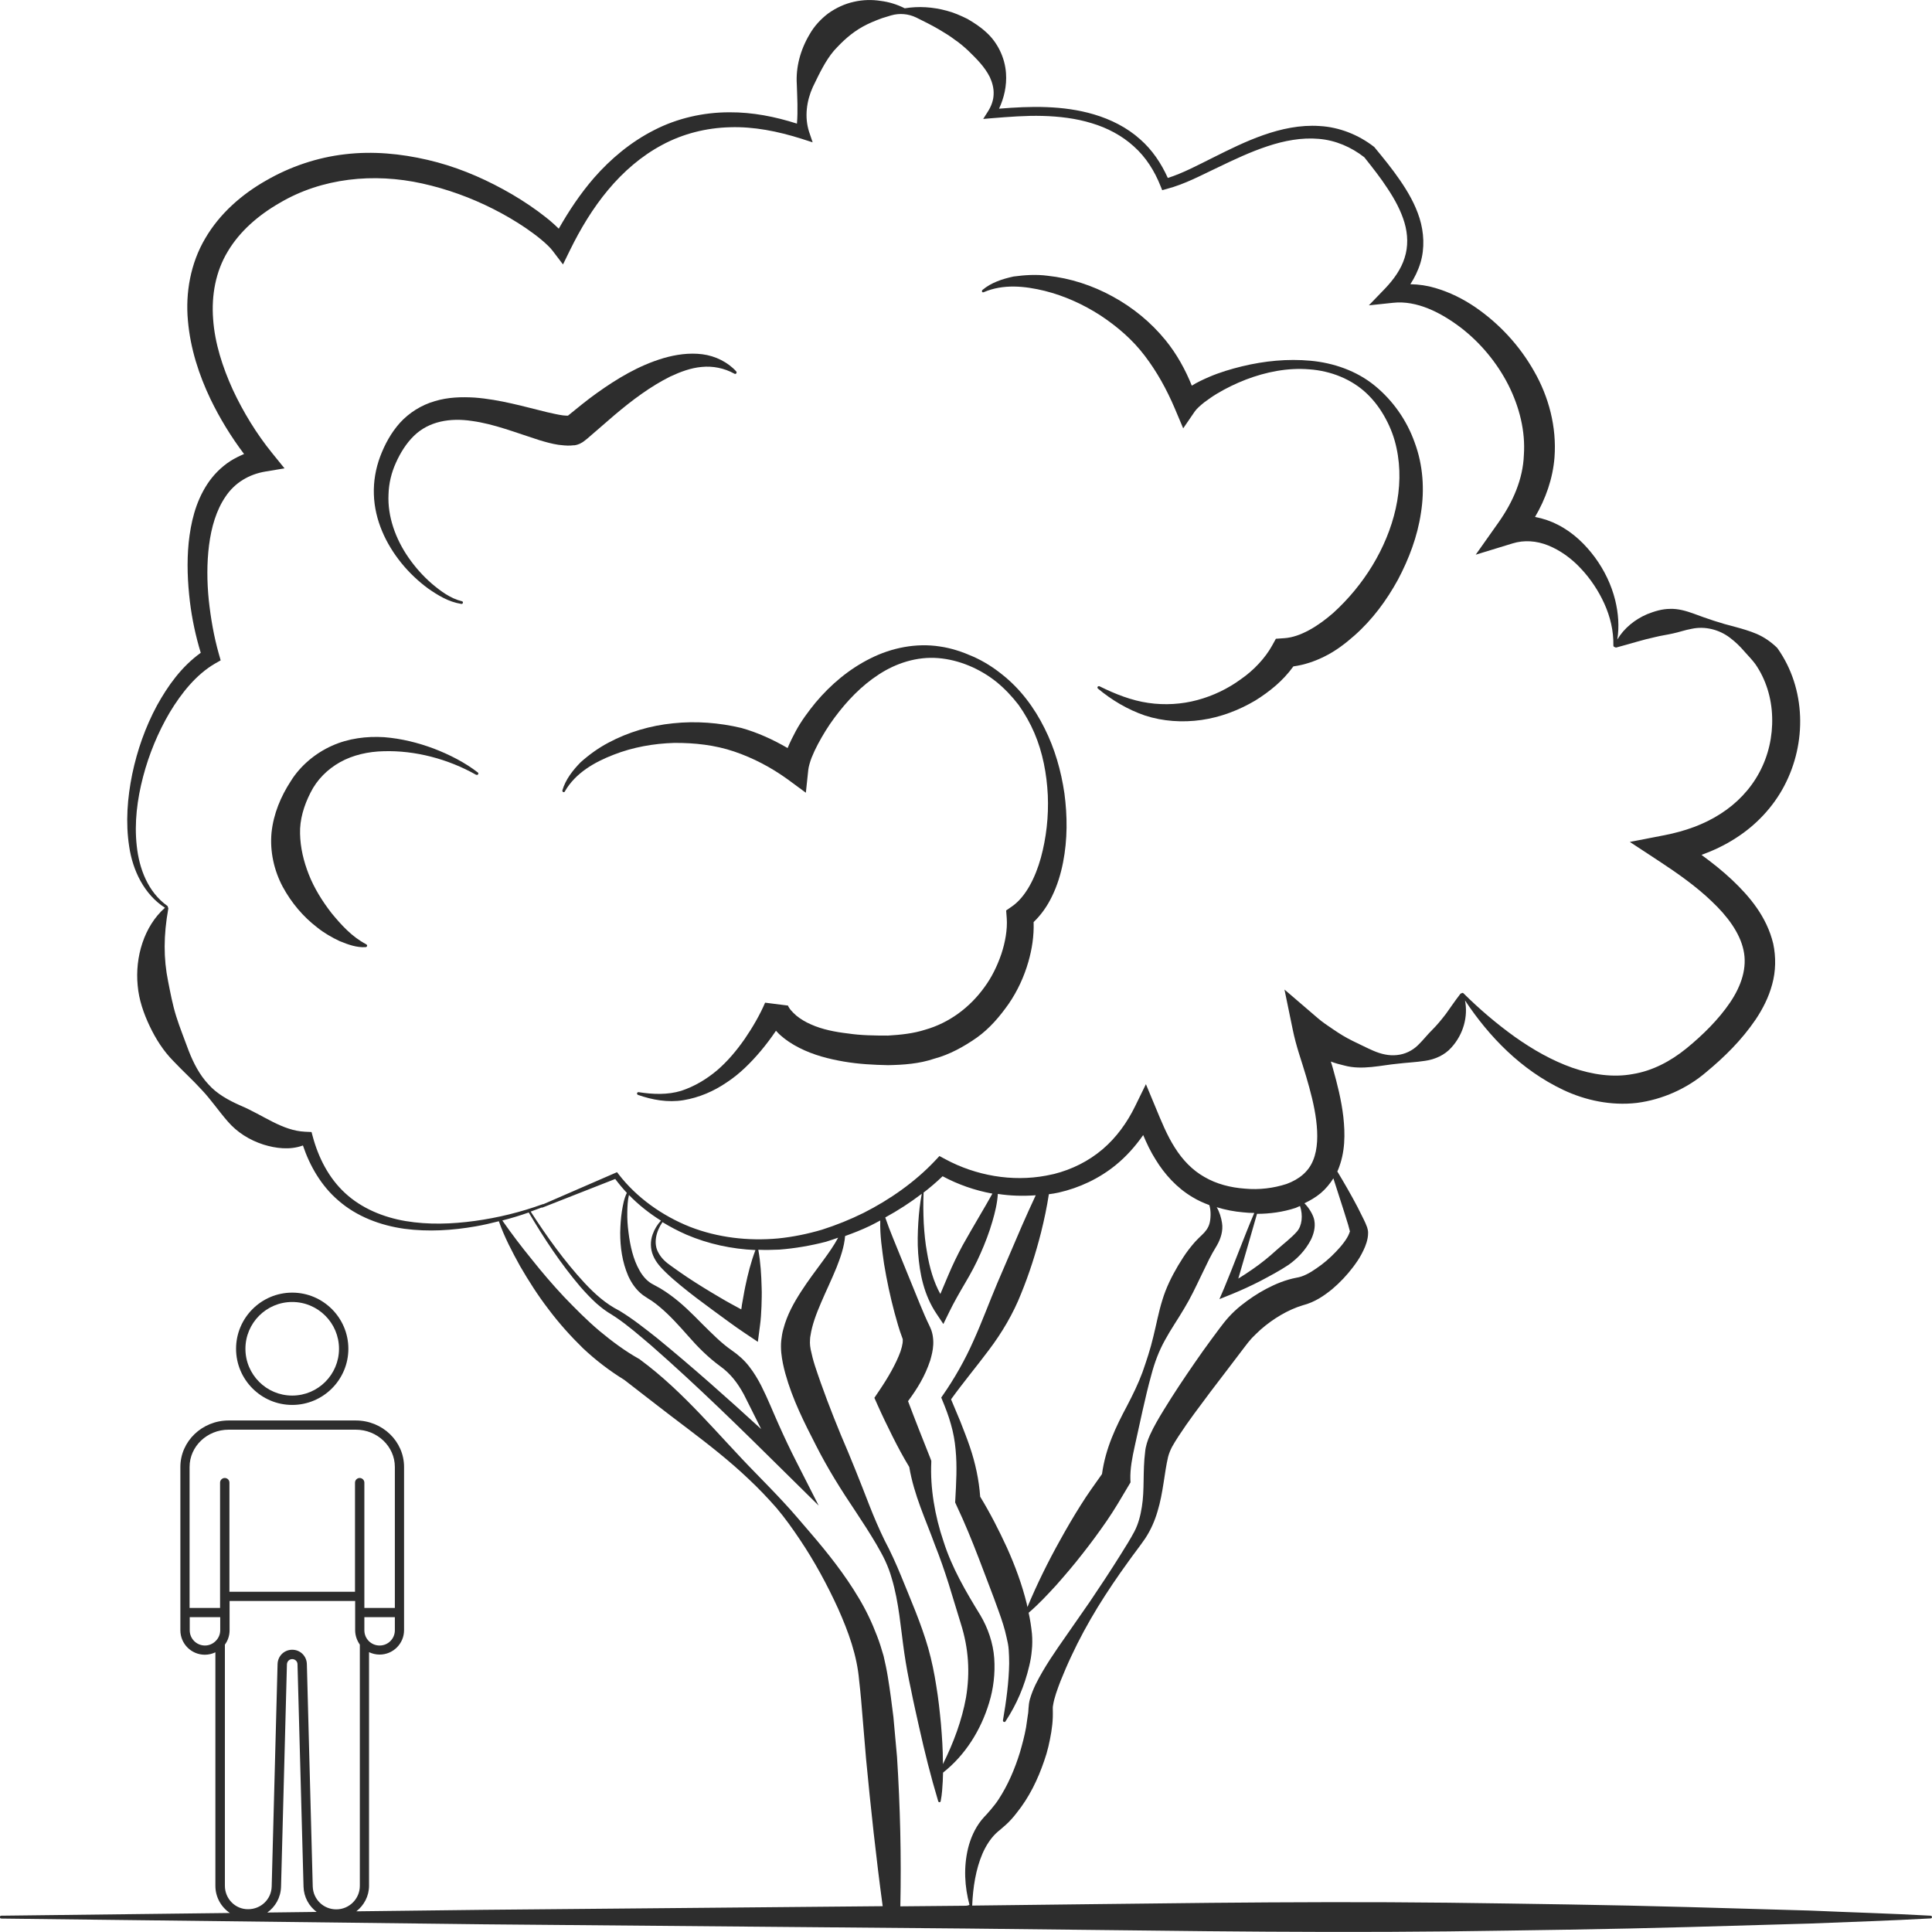 <?xml version="1.0" encoding="utf-8"?>
<!-- Generator: Adobe Illustrator 24.1.2, SVG Export Plug-In . SVG Version: 6.00 Build 0)  -->
<svg version="1.1" id="Layer_1" xmlns="http://www.w3.org/2000/svg" xmlns:xlink="http://www.w3.org/1999/xlink" x="0px" y="0px"
	 viewBox="0 0 128 128" style="enable-background:new 0 0 128 128;" xml:space="preserve">
<style type="text/css">
	.st0{fill:#2D2D2D;}
</style>
<g>
	<path class="st0" d="M23.08,89.36c0-2.05-1.67-3.72-3.72-3.72c-2.05,0-3.72,1.67-3.72,3.72s1.67,3.72,3.72,3.72
		C21.41,93.08,23.08,91.41,23.08,89.36z M16.26,89.36c0-1.71,1.39-3.1,3.1-3.1c1.71,0,3.1,1.39,3.1,3.1s-1.39,3.1-3.1,3.1
		C17.65,92.46,16.26,91.07,16.26,89.36z"/>
	<path class="st0" d="M127.91,126.92c-2.66-0.15-5.33-0.22-7.99-0.34l-7.99-0.23c-5.33-0.15-10.65-0.22-15.98-0.29
		c-10.51-0.12-21.03,0.08-31.54,0.19c0.05-1.21,0.24-2.41,0.68-3.44c0.23-0.52,0.52-0.98,0.89-1.34c0.09-0.09,0.19-0.17,0.29-0.25
		l0.39-0.34c0.25-0.23,0.48-0.49,0.68-0.75c0.85-1.05,1.42-2.24,1.84-3.47c0.22-0.61,0.36-1.25,0.47-1.9
		c0.05-0.32,0.09-0.65,0.1-0.99c0.01-0.17,0-0.34,0-0.51l0-0.14c0-0.04,0.01-0.1,0.02-0.15c0.07-0.47,0.28-1.04,0.49-1.59
		c0.22-0.55,0.46-1.11,0.72-1.66c0.51-1.1,1.1-2.18,1.74-3.23c0.64-1.04,1.33-2.06,2.05-3.05c0.36-0.51,0.73-0.97,1.1-1.51
		c0.37-0.56,0.64-1.18,0.82-1.8c0.38-1.24,0.45-2.56,0.7-3.61c0.07-0.26,0.15-0.44,0.26-0.66c0.13-0.23,0.28-0.48,0.44-0.72
		c0.32-0.49,0.67-0.99,1.03-1.48c0.72-0.98,1.45-1.95,2.2-2.92l1.11-1.46c0.2-0.27,0.34-0.44,0.51-0.63
		c0.18-0.19,0.38-0.37,0.58-0.56c0.82-0.72,1.82-1.32,2.79-1.61c0.81-0.21,1.42-0.64,1.95-1.07c0.52-0.44,0.98-0.93,1.39-1.47
		c0.2-0.27,0.4-0.55,0.56-0.86c0.16-0.31,0.32-0.63,0.4-1.06c0.02-0.11,0.03-0.23,0.03-0.36c0-0.07-0.01-0.14-0.03-0.22l-0.03-0.11
		l-0.02-0.06c-0.06-0.17-0.13-0.31-0.2-0.46l-0.42-0.84c-0.42-0.8-0.87-1.58-1.34-2.36c0.01-0.03,0.03-0.05,0.04-0.08
		c0.5-1.2,0.48-2.42,0.36-3.53c-0.13-1.12-0.4-2.18-0.69-3.21c-0.04-0.15-0.09-0.31-0.14-0.46c0.29,0.11,0.58,0.19,0.88,0.26
		c1.2,0.33,2.46-0.02,3.58-0.12c0.57-0.07,1.16-0.09,1.8-0.19c0.64-0.09,1.29-0.38,1.73-0.88c0.8-0.88,1.11-2.06,0.9-3.12
		c1.6,2.41,3.71,4.6,6.51,5.93c1.46,0.69,3.17,1.06,4.88,0.86c1.7-0.22,3.33-0.96,4.58-2.03c1.23-1.02,2.35-2.12,3.29-3.5
		c0.46-0.69,0.86-1.46,1.09-2.32c0.24-0.86,0.26-1.81,0.07-2.7c-0.43-1.79-1.57-3.13-2.72-4.22c-0.65-0.61-1.33-1.15-2.03-1.66
		c0.79-0.29,1.56-0.65,2.28-1.12c1.33-0.85,2.47-2.05,3.21-3.47c0.74-1.41,1.1-3.01,1.04-4.59c-0.06-1.58-0.54-3.16-1.49-4.5
		l-0.04-0.05l-0.02-0.02c-0.41-0.39-0.84-0.68-1.32-0.89c-0.47-0.2-0.96-0.34-1.44-0.47c-0.96-0.24-1.82-0.53-2.78-0.89
		c-0.48-0.17-1-0.32-1.52-0.3c-0.53,0-1.04,0.16-1.52,0.35c-0.82,0.35-1.53,0.93-1.98,1.68c0.14-0.86,0.07-1.75-0.14-2.61
		c-0.25-1.01-0.71-1.97-1.34-2.83c-0.63-0.85-1.43-1.64-2.45-2.16c-0.46-0.24-0.98-0.42-1.52-0.52c0.7-1.19,1.18-2.54,1.29-3.95
		c0.15-2.01-0.38-4.01-1.35-5.7c-0.96-1.7-2.3-3.15-3.9-4.25c-0.81-0.55-1.69-0.99-2.65-1.27c-0.53-0.16-1.08-0.24-1.65-0.25
		c0.28-0.43,0.51-0.9,0.67-1.42c0.29-0.97,0.23-2.02-0.06-2.95c-0.29-0.93-0.77-1.75-1.29-2.51c-0.52-0.76-1.1-1.47-1.67-2.16
		l-0.04-0.05l-0.04-0.03C90,8.93,88.73,8.42,87.43,8.35c-1.29-0.09-2.56,0.19-3.73,0.6c-1.17,0.41-2.27,0.96-3.35,1.5
		c-0.99,0.49-1.97,1.02-2.98,1.34c-0.43-0.96-1.03-1.86-1.83-2.56c-0.88-0.79-1.95-1.32-3.06-1.65c-2.06-0.61-4.22-0.55-6.29-0.38
		c0.33-0.71,0.52-1.51,0.46-2.35c-0.07-1.04-0.57-2.06-1.33-2.73c-0.38-0.35-0.8-0.62-1.23-0.87c-0.45-0.22-0.9-0.42-1.37-0.54
		c-0.92-0.25-1.86-0.31-2.78-0.16c-0.49-0.25-1.03-0.42-1.59-0.49c-0.57-0.09-1.18-0.08-1.78,0.06c-0.6,0.13-1.18,0.4-1.7,0.77
		c-0.5,0.38-0.93,0.85-1.23,1.38c-0.62,1.04-0.92,2.19-0.85,3.31c0.03,0.9,0.08,1.75,0.01,2.61c-1.44-0.46-2.94-0.76-4.48-0.75
		c-1.71,0-3.45,0.39-4.98,1.18c-1.54,0.78-2.88,1.9-3.99,3.17c-0.9,1.04-1.66,2.18-2.33,3.36c-0.11-0.11-0.22-0.21-0.33-0.31
		c-0.34-0.31-0.7-0.58-1.06-0.85c-0.73-0.53-1.49-1.01-2.28-1.44c-1.57-0.86-3.25-1.55-5.03-1.96c-1.77-0.41-3.62-0.59-5.46-0.37
		c-1.84,0.21-3.64,0.82-5.23,1.74c-1.59,0.9-3.07,2.18-4.03,3.83c-0.98,1.65-1.32,3.62-1.15,5.45c0.16,1.85,0.73,3.6,1.5,5.21
		c0.62,1.28,1.36,2.49,2.22,3.63c-0.31,0.13-0.61,0.28-0.9,0.46c-0.62,0.4-1.15,0.94-1.54,1.54c-0.79,1.21-1.09,2.57-1.23,3.87
		c-0.13,1.32-0.07,2.62,0.08,3.9c0.14,1.15,0.38,2.28,0.72,3.4c-1.29,0.93-2.18,2.19-2.9,3.49c-0.77,1.43-1.31,2.97-1.64,4.55
		c-0.32,1.57-0.45,3.2-0.2,4.8c0.23,1.57,0.99,3.17,2.37,4.05c-1.39,1.23-1.99,3.27-1.81,5.14c0.08,0.96,0.4,1.87,0.8,2.71
		c0.4,0.84,0.9,1.63,1.55,2.29c0.63,0.67,1.3,1.27,1.89,1.92c0.61,0.64,1.11,1.39,1.73,2.1c0.61,0.71,1.43,1.23,2.36,1.53
		c0.8,0.25,1.76,0.38,2.62,0.06c0.46,1.37,1.22,2.68,2.34,3.64c1.23,1.08,2.81,1.66,4.38,1.88c1.58,0.21,3.18,0.11,4.72-0.16
		c0.52-0.09,1.03-0.21,1.54-0.34c0.37,1.06,0.88,2.02,1.41,2.98c0.57,0.98,1.18,1.94,1.88,2.85c0.69,0.92,1.46,1.78,2.29,2.59
		c0.83,0.78,1.74,1.48,2.73,2.09c1.36,1.05,2.75,2.14,4.16,3.2c1.41,1.07,2.81,2.16,4.09,3.38c0.64,0.6,1.25,1.24,1.83,1.9
		c0.56,0.66,1.07,1.38,1.56,2.11c0.98,1.46,1.81,3,2.52,4.55c0.7,1.57,1.26,3.12,1.4,4.77c0.1,0.85,0.17,1.72,0.24,2.59l0.22,2.62
		c0.31,3.25,0.66,6.5,1.1,9.75l-26.43,0.24l-8.44,0.1c0.51-0.4,0.84-1.01,0.84-1.7v-15.47c0.21,0.1,0.45,0.16,0.7,0.16
		c0.9,0,1.62-0.73,1.62-1.62V97.19c0-1.7-1.43-3.08-3.2-3.08h-8.42c-1.76,0-3.2,1.38-3.2,3.08v10.82c0,0.9,0.73,1.62,1.62,1.62
		c0.25,0,0.49-0.06,0.7-0.16v15.47c0,0.75,0.38,1.41,0.96,1.8l-15.15,0.18c-0.05,0-0.09,0.04-0.09,0.09c0,0.05,0.04,0.1,0.09,0.1
		l31.95,0.38L64,127.77c10.65,0.1,21.3,0.31,31.95,0.19c5.33-0.07,10.65-0.14,15.98-0.29l7.99-0.23c2.66-0.11,5.33-0.19,7.99-0.34
		c0.05,0,0.09-0.04,0.09-0.09C128,126.97,127.96,126.92,127.91,126.92z M26.16,108.01c0,0.56-0.45,1.01-1.01,1.01
		c-0.56,0-1.01-0.45-1.01-1.01v-0.87h2.02V108.01z M14.29,108.72c-0.19,0.19-0.44,0.3-0.71,0.3c-0.56,0-1.01-0.45-1.01-1.01v-0.87
		h2.02l0,0.87C14.59,108.28,14.48,108.53,14.29,108.72z M14.89,97.92c-0.17,0-0.31,0.14-0.31,0.31l0,8.3h-2.02v-9.34
		c0-1.36,1.16-2.47,2.59-2.47h8.42c1.43,0,2.59,1.11,2.59,2.47v9.34h-2.02l0-8.3c0-0.17-0.14-0.31-0.31-0.31
		c-0.17,0-0.31,0.14-0.31,0.31l0,7.23H15.2l0-7.23C15.2,98.05,15.06,97.92,14.89,97.92L14.89,97.92z M14.9,124.94v-15.98
		c0.2-0.27,0.31-0.6,0.31-0.95l0-1.94h8.32l0,1.94c0,0.35,0.12,0.68,0.31,0.95v15.98c0,0.86-0.7,1.56-1.56,1.56
		c-0.85,0-1.53-0.66-1.56-1.51l-0.39-14.75c-0.02-0.53-0.44-0.94-0.97-0.94s-0.95,0.41-0.97,0.94l-0.39,14.74
		c-0.02,0.85-0.71,1.51-1.56,1.51C15.59,126.5,14.9,125.8,14.9,124.94z M18.62,125l0.39-14.74c0.01-0.19,0.16-0.34,0.35-0.34
		c0.19,0,0.35,0.15,0.35,0.34L20.11,125c0.02,0.69,0.36,1.29,0.87,1.67l-3.27,0.04C18.24,126.33,18.6,125.72,18.62,125z
		 M31.46,80.89c-1.53,0.21-3.08,0.26-4.58,0.01c-1.49-0.25-2.93-0.85-4.01-1.85c-1.09-1-1.78-2.36-2.16-3.79L20.64,75l-0.43-0.02
		c-1.52-0.07-2.75-1.09-4.29-1.74c-0.77-0.34-1.56-0.77-2.12-1.41c-0.58-0.62-0.98-1.4-1.29-2.19c-0.29-0.8-0.6-1.55-0.84-2.32
		c-0.24-0.77-0.38-1.54-0.53-2.29c-0.31-1.52-0.31-3.05,0.01-4.83c0.01-0.03,0-0.06-0.02-0.08c0,0-0.01,0-0.01-0.01
		c0.01-0.03,0-0.07-0.03-0.09c-1.29-0.92-1.87-2.47-2.03-3.98c-0.17-1.53,0.03-3.09,0.42-4.58c0.39-1.49,0.99-2.94,1.76-4.25
		c0.78-1.3,1.77-2.53,3.01-3.25l0.37-0.21l-0.12-0.42c-0.33-1.16-0.54-2.38-0.67-3.59c-0.12-1.21-0.13-2.44,0.02-3.62
		c0.15-1.18,0.48-2.33,1.1-3.23c0.61-0.91,1.55-1.47,2.64-1.65l1.26-0.21l-0.81-1c-1.04-1.28-1.92-2.72-2.62-4.22
		c-0.68-1.5-1.19-3.08-1.3-4.67c-0.12-1.58,0.17-3.16,0.97-4.48c0.79-1.33,2.02-2.4,3.43-3.21c2.8-1.66,6.24-2.01,9.47-1.29
		c1.62,0.36,3.2,0.93,4.7,1.69c0.75,0.38,1.47,0.8,2.16,1.27c0.34,0.24,0.68,0.48,0.99,0.74c0.3,0.25,0.62,0.54,0.8,0.79l0.66,0.87
		l0.46-0.94c0.7-1.43,1.52-2.79,2.53-4c1.01-1.21,2.21-2.25,3.58-2.98c1.37-0.74,2.92-1.13,4.5-1.17c1.58-0.05,3.16,0.27,4.69,0.75
		l0.78,0.25L53.6,8.72c-0.31-0.98-0.16-2.04,0.25-2.95c0.44-0.91,0.84-1.75,1.4-2.41c0.58-0.64,1.15-1.17,1.92-1.6
		c0.38-0.21,0.81-0.39,1.28-0.56c0.19-0.06,0.39-0.12,0.59-0.18c0.55-0.16,1.14-0.11,1.66,0.14c0.53,0.26,1.03,0.51,1.51,0.79
		c0.36,0.22,0.71,0.42,1.03,0.67c0.33,0.22,0.63,0.48,0.91,0.74c0.54,0.53,1.08,1.05,1.43,1.75c0.16,0.35,0.27,0.74,0.25,1.14
		c-0.01,0.4-0.16,0.8-0.38,1.14l-0.31,0.49l0.59-0.05c1.13-0.09,2.23-0.18,3.34-0.15c1.1,0.03,2.21,0.16,3.25,0.48
		c1.04,0.31,2.01,0.82,2.8,1.54c0.8,0.71,1.38,1.64,1.77,2.63L77,12.6l0.29-0.08c1.25-0.33,2.31-0.92,3.4-1.43
		c1.08-0.52,2.16-1.03,3.28-1.4c1.11-0.37,2.27-0.59,3.4-0.49c1.11,0.09,2.15,0.54,3.02,1.22c0.54,0.68,1.08,1.36,1.54,2.07
		c0.48,0.72,0.89,1.48,1.12,2.26c0.23,0.78,0.25,1.59,0.01,2.33c-0.23,0.75-0.72,1.43-1.29,2.03l-1.08,1.12l1.61-0.17
		c1.56-0.17,3.15,0.64,4.46,1.63c1.32,1.01,2.42,2.34,3.17,3.81c0.74,1.47,1.14,3.07,1.03,4.65c-0.06,1.59-0.72,3.1-1.67,4.45
		l-1.52,2.15l2.45-0.75c0.75-0.23,1.57-0.18,2.36,0.14c0.79,0.32,1.54,0.86,2.16,1.53c0.63,0.67,1.16,1.46,1.55,2.32
		c0.39,0.86,0.62,1.8,0.6,2.78c0,0.04,0.03,0.08,0.07,0.1c0.01,0,0.02,0,0.03,0c0.03,0.02,0.06,0.04,0.09,0.03
		c0.98-0.26,1.77-0.52,2.57-0.69c0.39-0.1,0.79-0.15,1.18-0.24c0.39-0.08,0.8-0.23,1.25-0.31c0.88-0.19,1.82,0.05,2.53,0.59
		c0.36,0.27,0.68,0.58,0.96,0.91c0.26,0.29,0.52,0.56,0.72,0.83c0.7,1,1.09,2.26,1.12,3.53c0.04,1.27-0.25,2.55-0.85,3.66
		c-0.6,1.12-1.5,2.06-2.59,2.75c-1.09,0.7-2.35,1.14-3.67,1.4l-2.32,0.45l1.98,1.3c1.23,0.81,2.43,1.66,3.44,2.63
		c1.02,0.96,1.86,2.07,2.11,3.23c0.26,1.15-0.13,2.36-0.89,3.48c-0.75,1.11-1.8,2.15-2.89,3.04c-1.06,0.86-2.26,1.49-3.56,1.7
		c-1.29,0.24-2.67,0.04-4-0.42c-1.33-0.47-2.6-1.19-3.8-2.04c-1.2-0.86-2.34-1.83-3.41-2.89c-0.03-0.03-0.08-0.04-0.12-0.01
		c0,0,0,0.01-0.01,0.01c-0.03,0-0.06,0.01-0.08,0.04l0,0c-0.38,0.49-0.67,0.93-0.96,1.33c-0.3,0.39-0.59,0.74-0.9,1.05
		c-0.31,0.3-0.58,0.66-0.95,1.02c-0.37,0.36-0.86,0.6-1.39,0.65c-0.53,0.06-1.06-0.07-1.55-0.28c-0.49-0.21-0.94-0.45-1.39-0.66
		c-0.45-0.22-0.87-0.48-1.25-0.74c-0.39-0.26-0.76-0.51-1.07-0.78l-2.19-1.88l0.54,2.62c0.24,1.19,0.6,2.12,0.89,3.12
		c0.29,0.98,0.55,1.96,0.67,2.92c0.12,0.95,0.11,1.9-0.2,2.65c-0.3,0.75-0.92,1.26-1.76,1.57c-0.87,0.28-1.8,0.4-2.77,0.31
		c-0.96-0.07-1.88-0.31-2.67-0.77c-0.8-0.45-1.45-1.13-1.96-1.94c-0.52-0.81-0.89-1.73-1.3-2.72l-0.62-1.49l-0.71,1.45
		c-0.53,1.09-1.25,2.09-2.17,2.87c-0.92,0.78-2.02,1.33-3.21,1.63c-0.06,0.02-0.13,0.02-0.19,0.04c-0.12,0.03-0.22,0.04-0.34,0.07
		c-2.24,0.42-4.65,0-6.67-1.09l-0.39-0.21l-0.29,0.31c-1.32,1.4-2.98,2.57-4.74,3.46c-0.89,0.44-1.81,0.81-2.75,1.11
		c-0.95,0.28-1.92,0.48-2.91,0.58c-1.97,0.18-3.99-0.05-5.84-0.77c-1.83-0.73-3.53-1.93-4.73-3.49l-0.1-0.13l-0.14,0.06L36,79.78
		c-0.01,0-0.03-0.01-0.04,0l0,0C34.5,80.31,32.99,80.68,31.46,80.89z M83.28,80.42c0.85,0,1.72-0.12,2.55-0.39
		c0.1-0.04,0.2-0.09,0.3-0.13c0.21,0.63,0.13,1.32-0.21,1.7c-0.38,0.43-0.89,0.81-1.37,1.24c-0.48,0.44-1,0.86-1.55,1.24
		c-0.31,0.22-0.64,0.43-0.96,0.63C82.35,83.65,82.93,81.66,83.28,80.42z M80.13,81.07c-0.08,0.29-0.27,0.54-0.51,0.76
		c-0.1,0.09-0.28,0.27-0.44,0.44c-0.15,0.17-0.29,0.34-0.42,0.51c-0.27,0.35-0.49,0.71-0.71,1.07c-0.43,0.73-0.8,1.48-1.04,2.28
		c-0.25,0.79-0.4,1.63-0.6,2.43c-0.19,0.81-0.45,1.59-0.72,2.36c-0.28,0.76-0.64,1.49-1.02,2.22c-0.73,1.37-1.42,2.78-1.66,4.52
		c-0.48,0.68-0.97,1.35-1.41,2.06c-0.48,0.76-0.93,1.53-1.36,2.31c-0.8,1.43-1.53,2.91-2.17,4.44c-0.02-0.07-0.03-0.14-0.04-0.2
		c-0.32-1.3-0.78-2.54-1.32-3.74c-0.53-1.15-1.1-2.27-1.77-3.37c-0.08-1.11-0.32-2.23-0.68-3.29c-0.19-0.57-0.42-1.13-0.63-1.68
		l-0.62-1.48c0.79-1.1,1.67-2.15,2.5-3.26c0.87-1.15,1.62-2.42,2.14-3.74c0.54-1.32,0.97-2.67,1.32-4.05
		c0.21-0.84,0.39-1.69,0.52-2.54c0.22-0.03,0.44-0.06,0.65-0.11c1.37-0.31,2.69-0.93,3.79-1.83c0.7-0.57,1.3-1.25,1.81-1.98
		c0.23,0.55,0.49,1.1,0.82,1.62c0.59,0.97,1.41,1.88,2.44,2.49c0.36,0.22,0.74,0.39,1.12,0.53C80.25,80.22,80.21,80.8,80.13,81.07z
		 M61.18,79.02c0.44-0.34,0.86-0.7,1.27-1.09c1.03,0.55,2.14,0.94,3.3,1.15c-0.28,0.51-0.58,1.01-0.87,1.51
		c-0.37,0.63-0.74,1.27-1.1,1.91c-0.35,0.65-0.67,1.31-0.96,2c-0.17,0.41-0.35,0.82-0.52,1.23c-0.45-0.81-0.72-1.77-0.88-2.74
		c-0.12-0.64-0.18-1.3-0.22-1.96c-0.03-0.66-0.04-1.33-0.01-1.99C61.18,79.03,61.18,79.02,61.18,79.02z M58.13,93.06
		c0.32,0.72,0.66,1.42,1.01,2.12c0.34,0.68,0.7,1.35,1.1,2.01c0.32,1.88,1.09,3.48,1.69,5.14c0.34,0.85,0.64,1.72,0.92,2.6
		l0.81,2.65c0.51,1.61,0.62,3.21,0.34,4.89c-0.27,1.49-0.81,2.96-1.53,4.41c0-0.04,0-0.09,0-0.13c0-0.85-0.06-1.7-0.13-2.54
		c-0.08-0.84-0.17-1.69-0.31-2.52c-0.13-0.84-0.3-1.67-0.53-2.49c-0.47-1.64-1.17-3.23-1.81-4.81c-0.32-0.78-0.69-1.6-1.08-2.33
		c-0.37-0.76-0.7-1.53-1.01-2.32c-0.61-1.58-1.23-3.14-1.89-4.67c-0.63-1.53-1.23-3.09-1.72-4.59c-0.12-0.37-0.21-0.74-0.28-1.07
		c-0.03-0.17-0.05-0.31-0.05-0.45c0.01-0.16,0-0.32,0.04-0.49c0.1-0.68,0.38-1.43,0.7-2.17c0.32-0.75,0.69-1.51,1.02-2.32
		c0.26-0.66,0.51-1.36,0.57-2.09c0.56-0.2,1.12-0.42,1.66-0.68c0.23-0.11,0.44-0.23,0.67-0.35c-0.03,0.98,0.12,1.93,0.25,2.87
		c0.18,1.09,0.41,2.18,0.7,3.26c0.15,0.54,0.29,1.07,0.51,1.65c0.04,0.1,0.03,0.1,0.03,0.1l0,0.05c0,0.04,0,0.11-0.01,0.19
		c-0.02,0.15-0.07,0.35-0.14,0.56c-0.3,0.83-0.85,1.77-1.4,2.58l-0.33,0.49L58.13,93.06z M50.05,82.82c-0.3,0.79-0.5,1.59-0.67,2.4
		c-0.09,0.42-0.15,0.84-0.23,1.25c-0.01,0.09-0.02,0.19-0.04,0.28c-0.46-0.25-0.93-0.5-1.38-0.77c-0.75-0.44-1.49-0.89-2.21-1.37
		c-0.36-0.24-0.71-0.49-1.06-0.74c-0.36-0.25-0.64-0.51-0.83-0.86c-0.36-0.61-0.17-1.42,0.26-2.04c0.51,0.31,1.04,0.59,1.59,0.83
		C46.93,82.42,48.48,82.75,50.05,82.82z M41.62,84.53c0.21,0.46,0.51,0.92,0.97,1.27c0.26,0.18,0.41,0.27,0.6,0.39
		c0.18,0.13,0.35,0.25,0.52,0.4c0.67,0.56,1.27,1.23,1.89,1.93c0.61,0.7,1.3,1.4,2.12,2c0.67,0.48,1.15,1.1,1.57,1.88
		c0.38,0.74,0.75,1.51,1.14,2.28c-2.25-2.06-4.53-4.09-6.9-6.03c-0.8-0.63-1.6-1.27-2.49-1.81c-0.91-0.46-1.63-1.11-2.32-1.85
		c-1.33-1.44-2.49-3.06-3.56-4.72c0.25-0.09,0.49-0.18,0.73-0.27c0.02,0.01,0.04,0.01,0.06,0l4.81-1.89
		c0.24,0.32,0.5,0.63,0.77,0.92c-0.19,0.39-0.26,0.81-0.33,1.23c-0.07,0.47-0.1,0.94-0.11,1.41C41.09,82.63,41.22,83.6,41.62,84.53z
		 M64,126.26l-4.35,0.04c0.07-3.31-0.01-6.6-0.22-9.9l-0.24-2.65c-0.11-0.88-0.22-1.76-0.37-2.66c-0.07-0.44-0.17-0.91-0.28-1.38
		c-0.13-0.45-0.27-0.91-0.44-1.34c-0.33-0.87-0.73-1.71-1.2-2.49c-0.93-1.57-2.06-2.99-3.22-4.34c-0.59-0.68-1.15-1.36-1.77-2.02
		c-0.61-0.66-1.23-1.29-1.85-1.93c-2.49-2.53-4.72-5.35-7.65-7.51l-0.05-0.04l-0.04-0.02c-0.91-0.51-1.77-1.15-2.6-1.84
		c-0.83-0.7-1.59-1.47-2.35-2.26c-0.75-0.8-1.47-1.64-2.16-2.51c-0.67-0.82-1.33-1.69-1.93-2.55c0.59-0.15,1.18-0.33,1.75-0.53
		c1.01,1.71,2.11,3.38,3.41,4.91c0.34,0.39,0.69,0.76,1.07,1.11c0.2,0.17,0.4,0.34,0.62,0.49c0.11,0.08,0.22,0.15,0.34,0.22
		l0.31,0.2c0.82,0.55,1.58,1.22,2.35,1.87c3.04,2.66,5.93,5.5,8.81,8.35l2.3,2.27l-1.47-2.89c-0.42-0.82-0.81-1.65-1.18-2.48
		c-0.38-0.84-0.71-1.69-1.15-2.56c-0.22-0.43-0.48-0.87-0.8-1.28c-0.32-0.42-0.73-0.78-1.15-1.07c-0.7-0.48-1.32-1.12-1.98-1.77
		c-0.65-0.66-1.33-1.35-2.14-1.93c-0.2-0.15-0.41-0.28-0.62-0.41l-0.6-0.33c-0.31-0.19-0.58-0.5-0.78-0.86
		c-0.42-0.73-0.62-1.63-0.73-2.52c-0.06-0.45-0.09-0.9-0.08-1.36c0.01-0.37,0.02-0.76,0.11-1.12c0.63,0.65,1.35,1.22,2.12,1.7
		c-0.24,0.26-0.43,0.57-0.55,0.91c-0.16,0.44-0.16,0.95,0.03,1.4c0.18,0.45,0.53,0.82,0.84,1.12c0.32,0.31,0.66,0.6,1,0.88
		c0.68,0.56,1.39,1.09,2.1,1.61c0.72,0.52,1.41,1.05,2.15,1.54l0.85,0.57l0.14-1.07c0.06-0.42,0.08-0.84,0.1-1.27
		c0.01-0.42,0.03-0.85,0.01-1.27c-0.02-0.82-0.07-1.65-0.22-2.49c0.46,0.02,0.93,0.01,1.39-0.01c1.04-0.08,2.08-0.26,3.09-0.52
		c0.27-0.08,0.54-0.18,0.81-0.27c-0.28,0.52-0.62,1-0.97,1.48c-0.49,0.67-1.01,1.35-1.48,2.08c-0.47,0.73-0.93,1.53-1.18,2.49
		c-0.07,0.23-0.11,0.5-0.14,0.76c-0.03,0.27-0.02,0.56,0,0.8c0.05,0.5,0.15,0.95,0.27,1.39c0.48,1.73,1.26,3.26,2.04,4.78
		c0.77,1.52,1.68,2.97,2.63,4.38c0.47,0.71,0.93,1.42,1.36,2.15c0.21,0.37,0.42,0.73,0.59,1.1c0.17,0.37,0.32,0.76,0.43,1.16
		c0.48,1.59,0.59,3.28,0.83,4.93c0.12,0.82,0.27,1.64,0.45,2.46c0.16,0.82,0.35,1.63,0.53,2.45c0.36,1.62,0.78,3.3,1.25,4.86
		l0.02,0.07c0.01,0.03,0.03,0.05,0.06,0.06c0.05,0.01,0.09-0.02,0.1-0.06c0.1-0.5,0.11-0.88,0.14-1.32
		c0.01-0.19,0.01-0.39,0.02-0.58c1.46-1.15,2.5-2.8,3.05-4.62c0.29-0.94,0.41-1.95,0.34-2.96c-0.07-1-0.42-2.01-0.92-2.85
		c-0.96-1.56-1.89-3.15-2.44-4.89c-0.58-1.7-0.89-3.57-0.81-5.24l0-0.1l-0.08-0.21c-0.49-1.23-0.99-2.49-1.46-3.74
		c0.6-0.81,1.12-1.64,1.47-2.7c0.09-0.32,0.18-0.65,0.2-1.04c0.01-0.2,0-0.4-0.04-0.63c-0.02-0.11-0.05-0.23-0.09-0.34
		c-0.05-0.12-0.1-0.25-0.12-0.28c-0.21-0.43-0.43-0.94-0.63-1.43l-1.23-3.02c-0.36-0.91-0.76-1.81-1.07-2.73
		c0.84-0.46,1.65-0.98,2.42-1.57c-0.12,0.63-0.19,1.27-0.23,1.91c-0.04,0.67-0.06,1.35-0.01,2.03c0.1,1.35,0.38,2.76,1.21,4
		l0.46,0.69l0.39-0.8c0.3-0.62,0.68-1.28,1.05-1.91c0.38-0.64,0.73-1.29,1.03-1.98c0.3-0.68,0.57-1.38,0.78-2.11
		c0.17-0.58,0.32-1.19,0.36-1.82c0.83,0.13,1.67,0.15,2.51,0.09c-0.31,0.67-0.62,1.34-0.91,2.01l-1.64,3.82
		c-0.54,1.28-1,2.54-1.57,3.8c-0.56,1.27-1.25,2.49-2.05,3.64l-0.09,0.13l0.06,0.15c0.22,0.53,0.43,1.07,0.58,1.62
		c0.16,0.55,0.26,1.11,0.31,1.67c0.11,1.12,0.04,2.23-0.02,3.35l-0.01,0.16l0.11,0.24c0.53,1.12,1.01,2.3,1.46,3.47
		c0.44,1.18,0.91,2.35,1.32,3.51c0.21,0.58,0.4,1.16,0.52,1.73c0.07,0.29,0.12,0.53,0.14,0.82c0.02,0.29,0.03,0.59,0.03,0.9
		c-0.02,1.22-0.19,2.48-0.41,3.76l0,0c-0.01,0.04,0.01,0.08,0.04,0.1c0.05,0.03,0.11,0.02,0.13-0.03c0.73-1.11,1.26-2.34,1.57-3.67
		c0.08-0.33,0.14-0.67,0.17-1.03c0.04-0.34,0.04-0.75,0.01-1.1c-0.05-0.48-0.12-0.94-0.22-1.39c0.67-0.57,1.25-1.2,1.83-1.83
		c0.6-0.68,1.19-1.37,1.74-2.08c0.56-0.71,1.09-1.43,1.6-2.17c0.51-0.74,0.96-1.51,1.42-2.29l0.16-0.27l-0.01-0.21
		c-0.02-0.68,0.12-1.43,0.29-2.19l0.52-2.36c0.18-0.8,0.37-1.61,0.59-2.4c0.21-0.79,0.49-1.54,0.89-2.26
		c0.39-0.72,0.86-1.39,1.27-2.09c0.42-0.69,0.76-1.41,1.1-2.12c0.17-0.35,0.34-0.71,0.51-1.05c0.08-0.18,0.18-0.33,0.26-0.5
		c0.09-0.16,0.17-0.29,0.31-0.53c0.24-0.42,0.42-0.96,0.33-1.49c-0.05-0.33-0.17-0.73-0.35-1.03c0.58,0.18,1.17,0.29,1.75,0.34
		c0.24,0.03,0.49,0.04,0.74,0.04c-0.62,1.44-1.44,3.66-1.98,4.94l-0.33,0.77l0.82-0.33c0.66-0.27,1.29-0.56,1.91-0.88
		c0.62-0.33,1.25-0.66,1.85-1.06c0.59-0.42,1.12-0.96,1.49-1.68c0.17-0.36,0.3-0.8,0.22-1.25c-0.05-0.35-0.36-0.86-0.66-1.15
		c0.38-0.18,0.74-0.39,1.08-0.67c0.33-0.28,0.61-0.62,0.84-0.98c0.24,0.74,0.48,1.48,0.71,2.21l0.27,0.87
		c0.04,0.14,0.08,0.28,0.11,0.41l0.01,0.05c0,0-0.01,0-0.01,0c0-0.01-0.01,0.01-0.01,0.01c-0.01,0.02-0.01,0.05-0.03,0.09
		c-0.13,0.36-0.51,0.84-0.89,1.23c-0.39,0.41-0.82,0.78-1.28,1.09c-0.45,0.32-0.91,0.56-1.32,0.62c-0.73,0.14-1.38,0.41-1.99,0.73
		c-0.61,0.32-1.17,0.7-1.71,1.13c-0.27,0.22-0.52,0.45-0.76,0.71c-0.24,0.26-0.48,0.57-0.65,0.8c-0.37,0.5-0.74,0.99-1.1,1.5
		c-0.71,1.01-1.41,2.03-2.08,3.08c-0.33,0.53-0.67,1.06-0.98,1.61c-0.16,0.28-0.31,0.57-0.45,0.88c-0.15,0.33-0.28,0.74-0.31,1.08
		c-0.17,1.36-0.03,2.52-0.22,3.67c-0.09,0.57-0.23,1.12-0.49,1.62c-0.27,0.51-0.61,1.05-0.93,1.56c-0.65,1.04-1.33,2.07-2.02,3.09
		l-2.12,3.05c-0.35,0.51-0.7,1.04-1.02,1.59c-0.32,0.56-0.63,1.11-0.84,1.84c-0.02,0.1-0.05,0.19-0.06,0.3l-0.03,0.31
		c-0.01,0.14-0.01,0.27-0.04,0.41c-0.04,0.27-0.08,0.55-0.12,0.83c-0.1,0.56-0.25,1.12-0.41,1.67c-0.34,1.1-0.8,2.17-1.41,3.1
		c-0.15,0.24-0.33,0.45-0.5,0.66l-0.27,0.31c-0.12,0.13-0.25,0.26-0.36,0.4c-0.45,0.56-0.73,1.22-0.89,1.86
		c-0.31,1.28-0.23,2.56,0.09,3.76C64.14,126.25,64.07,126.25,64,126.26z"/>
	<path class="st0" d="M44.6,47.92c-1.51,0.15-2.97,0.58-4.3,1.29c-0.66,0.35-1.27,0.79-1.83,1.29c-0.52,0.53-1,1.14-1.21,1.86
		c-0.01,0.04,0.01,0.09,0.04,0.11c0.05,0.03,0.1,0.01,0.13-0.04l0-0.01c0.7-1.21,1.96-1.93,3.23-2.42c1.28-0.5,2.65-0.74,4-0.78
		c1.36-0.01,2.71,0.14,3.98,0.57c1.27,0.43,2.46,1.06,3.54,1.84l1.21,0.89l0.16-1.51c0.02-0.2,0.11-0.52,0.22-0.81
		c0.12-0.3,0.26-0.6,0.42-0.9c0.32-0.6,0.68-1.19,1.09-1.74c0.82-1.11,1.79-2.13,2.95-2.88c1.15-0.75,2.52-1.19,3.92-1.08
		c1.39,0.11,2.77,0.7,3.87,1.58c0.55,0.45,1.04,0.97,1.47,1.53c0.41,0.58,0.76,1.2,1.04,1.85c0.56,1.31,0.82,2.72,0.89,4.13
		c0.06,1.41-0.1,2.82-0.46,4.14c-0.36,1.3-1,2.59-1.91,3.22l-0.39,0.27l0.04,0.53c0.05,0.73-0.1,1.58-0.36,2.36
		c-0.27,0.79-0.64,1.55-1.13,2.21c-0.97,1.34-2.33,2.35-3.91,2.8c-0.78,0.25-1.62,0.34-2.47,0.39c-0.89,0-1.79-0.01-2.65-0.14
		c-0.86-0.1-1.72-0.27-2.45-0.6c-0.37-0.16-0.7-0.36-0.98-0.59c-0.13-0.12-0.26-0.24-0.36-0.36c-0.05-0.06-0.1-0.13-0.13-0.19
		c-0.04-0.05-0.07-0.16-0.07-0.11l-1.5-0.19c-0.34,0.8-0.83,1.64-1.35,2.4c-0.53,0.76-1.13,1.48-1.83,2.08
		c-0.7,0.59-1.5,1.07-2.38,1.36c-0.89,0.27-1.85,0.24-2.81,0.09l-0.01,0c-0.04-0.01-0.09,0.02-0.1,0.06
		c-0.02,0.05,0.01,0.1,0.06,0.12c0.94,0.33,1.97,0.52,3.01,0.35c1.03-0.17,2.01-0.59,2.87-1.18c0.87-0.57,1.6-1.31,2.26-2.09
		c0.36-0.43,0.69-0.87,1-1.33c0.06,0.07,0.13,0.14,0.2,0.21c0.42,0.39,0.88,0.69,1.36,0.93c0.95,0.48,1.95,0.73,2.93,0.9
		c0.99,0.17,1.96,0.22,2.94,0.24c1.02-0.02,2.06-0.09,3.06-0.43c1.01-0.27,1.95-0.79,2.81-1.39c0.86-0.61,1.54-1.42,2.13-2.26
		c0.58-0.85,1.01-1.79,1.29-2.76c0.24-0.84,0.38-1.71,0.35-2.64c0.53-0.51,0.92-1.09,1.21-1.69c0.36-0.73,0.59-1.5,0.74-2.26
		c0.3-1.53,0.29-3.07,0.09-4.58c-0.22-1.5-0.64-2.97-1.32-4.32c-0.67-1.35-1.6-2.6-2.79-3.54c-0.59-0.48-1.24-0.89-1.94-1.2
		c-0.7-0.31-1.43-0.56-2.21-0.67c-1.55-0.24-3.18,0.08-4.59,0.79c-1.41,0.7-2.63,1.73-3.63,2.92c-0.49,0.6-0.96,1.23-1.33,1.92
		c-0.19,0.35-0.36,0.7-0.52,1.08c0,0.01-0.01,0.01-0.01,0.02c-0.96-0.56-1.99-1.03-3.06-1.33C47.65,47.88,46.11,47.76,44.6,47.92z"
		/>
	<path class="st0" d="M65.17,19.36L65.17,19.36c1.3-0.56,2.73-0.41,4.04-0.09c1.32,0.33,2.57,0.9,3.7,1.63
		c1.12,0.74,2.14,1.62,2.94,2.68c0.8,1.05,1.44,2.21,1.97,3.45l0.57,1.35l0.76-1.11c0.12-0.18,0.38-0.41,0.63-0.61
		c0.27-0.2,0.55-0.4,0.85-0.58c0.6-0.36,1.24-0.67,1.91-0.93c1.33-0.51,2.78-0.8,4.21-0.68c1.42,0.1,2.81,0.65,3.82,1.62
		c0.5,0.48,0.91,1.04,1.24,1.66c0.33,0.61,0.57,1.26,0.71,1.92c0.58,2.66-0.18,5.46-1.59,7.79c-0.71,1.17-1.6,2.24-2.59,3.14
		c-0.99,0.87-2.18,1.61-3.24,1.68l-0.57,0.04l-0.26,0.47c-0.44,0.79-1.19,1.61-2.06,2.21c-0.86,0.63-1.84,1.1-2.88,1.38
		c-1.04,0.28-2.15,0.35-3.25,0.19c-1.11-0.16-2.18-0.58-3.23-1.1l0,0c-0.04-0.02-0.09-0.01-0.12,0.02c-0.03,0.04-0.03,0.1,0.01,0.13
		c0.91,0.76,1.96,1.39,3.13,1.79c1.18,0.38,2.47,0.47,3.73,0.29c1.26-0.18,2.47-0.64,3.57-1.29c0.94-0.59,1.82-1.29,2.52-2.26
		c0.74-0.1,1.42-0.34,2.03-0.64c0.76-0.37,1.41-0.87,2.01-1.4c1.2-1.06,2.14-2.34,2.89-3.71c0.73-1.38,1.29-2.86,1.52-4.41
		c0.25-1.55,0.14-3.18-0.41-4.66c-0.52-1.48-1.45-2.8-2.65-3.78c-1.21-0.99-2.74-1.51-4.25-1.65c-1.52-0.14-3.05,0.01-4.54,0.37
		c-0.74,0.18-1.48,0.4-2.2,0.71c-0.39,0.17-0.76,0.34-1.13,0.57c-0.43-1.07-1-2.1-1.74-3.01c-0.97-1.19-2.17-2.17-3.51-2.9
		c-1.33-0.73-2.8-1.21-4.3-1.37c-0.75-0.1-1.52-0.05-2.26,0.05c-0.74,0.16-1.48,0.4-2.06,0.89c-0.03,0.03-0.04,0.07-0.03,0.11
		C65.06,19.36,65.12,19.38,65.17,19.36z"/>
	<path class="st0" d="M28.75,49.6c-1.04-0.39-2.15-0.67-3.3-0.76c-1.15-0.07-2.35,0.07-3.46,0.57c-1.1,0.49-2.1,1.33-2.73,2.35
		c-0.65,1-1.14,2.15-1.27,3.4c-0.12,1.25,0.17,2.52,0.74,3.59c0.58,1.07,1.36,1.99,2.29,2.7c0.46,0.37,0.97,0.66,1.5,0.91
		c0.55,0.22,1.11,0.43,1.71,0.39c0.03,0,0.06-0.02,0.08-0.05c0.03-0.05,0.01-0.11-0.04-0.13l-0.01-0.01
		c-0.95-0.5-1.65-1.28-2.3-2.07c-0.62-0.8-1.15-1.66-1.5-2.55c-0.35-0.89-0.56-1.78-0.58-2.7c-0.03-0.92,0.25-1.86,0.69-2.72
		c0.43-0.87,1.13-1.56,1.97-2.03c0.85-0.47,1.86-0.7,2.89-0.72c2.07-0.06,4.25,0.51,6.11,1.56l0.01,0c0.04,0.02,0.09,0.01,0.12-0.02
		c0.03-0.04,0.03-0.1-0.01-0.13C30.79,50.51,29.79,50,28.75,49.6z"/>
	<path class="st0" d="M37.79,29.52l0.22-0.02l0.06,0c0.11-0.01,0.34-0.09,0.34-0.1c0.12-0.06,0.14-0.08,0.2-0.11
		c0.14-0.1,0.22-0.17,0.31-0.24l1.78-1.54c1.17-0.99,2.39-1.91,3.72-2.57c0.67-0.31,1.36-0.57,2.08-0.63
		c0.72-0.07,1.47,0.07,2.16,0.45c0.03,0.02,0.08,0.02,0.11-0.01c0.04-0.04,0.04-0.1,0.01-0.14c-0.55-0.61-1.38-1.03-2.25-1.14
		c-0.87-0.11-1.76,0.02-2.58,0.26c-1.65,0.49-3.09,1.37-4.42,2.32c-0.66,0.47-1.31,1.01-1.89,1.48l-0.02,0.01
		c-0.09,0-0.2-0.01-0.32-0.02c-0.32-0.04-0.68-0.13-1.05-0.21c-1.49-0.36-3.1-0.84-4.81-0.97c-0.86-0.05-1.76-0.03-2.64,0.24
		c-0.88,0.25-1.7,0.77-2.3,1.43c-0.6,0.67-1.01,1.44-1.31,2.23c-0.3,0.8-0.45,1.66-0.42,2.51c0.05,1.71,0.8,3.29,1.82,4.55
		c0.51,0.63,1.11,1.2,1.76,1.68c0.66,0.46,1.37,0.9,2.21,1.03c0.05,0.01,0.1-0.02,0.11-0.07c0.01-0.05-0.02-0.1-0.07-0.11l-0.01,0
		c-0.74-0.18-1.39-0.66-1.98-1.16c-0.59-0.51-1.1-1.09-1.54-1.72c-0.87-1.25-1.4-2.74-1.33-4.19c0.02-0.73,0.19-1.44,0.49-2.1
		c0.3-0.67,0.69-1.29,1.18-1.77c0.99-0.98,2.41-1.22,3.86-1c1.47,0.2,2.89,0.77,4.46,1.27c0.4,0.12,0.81,0.24,1.27,0.31
		C37.26,29.5,37.51,29.53,37.79,29.52z"/>
</g>
</svg>
